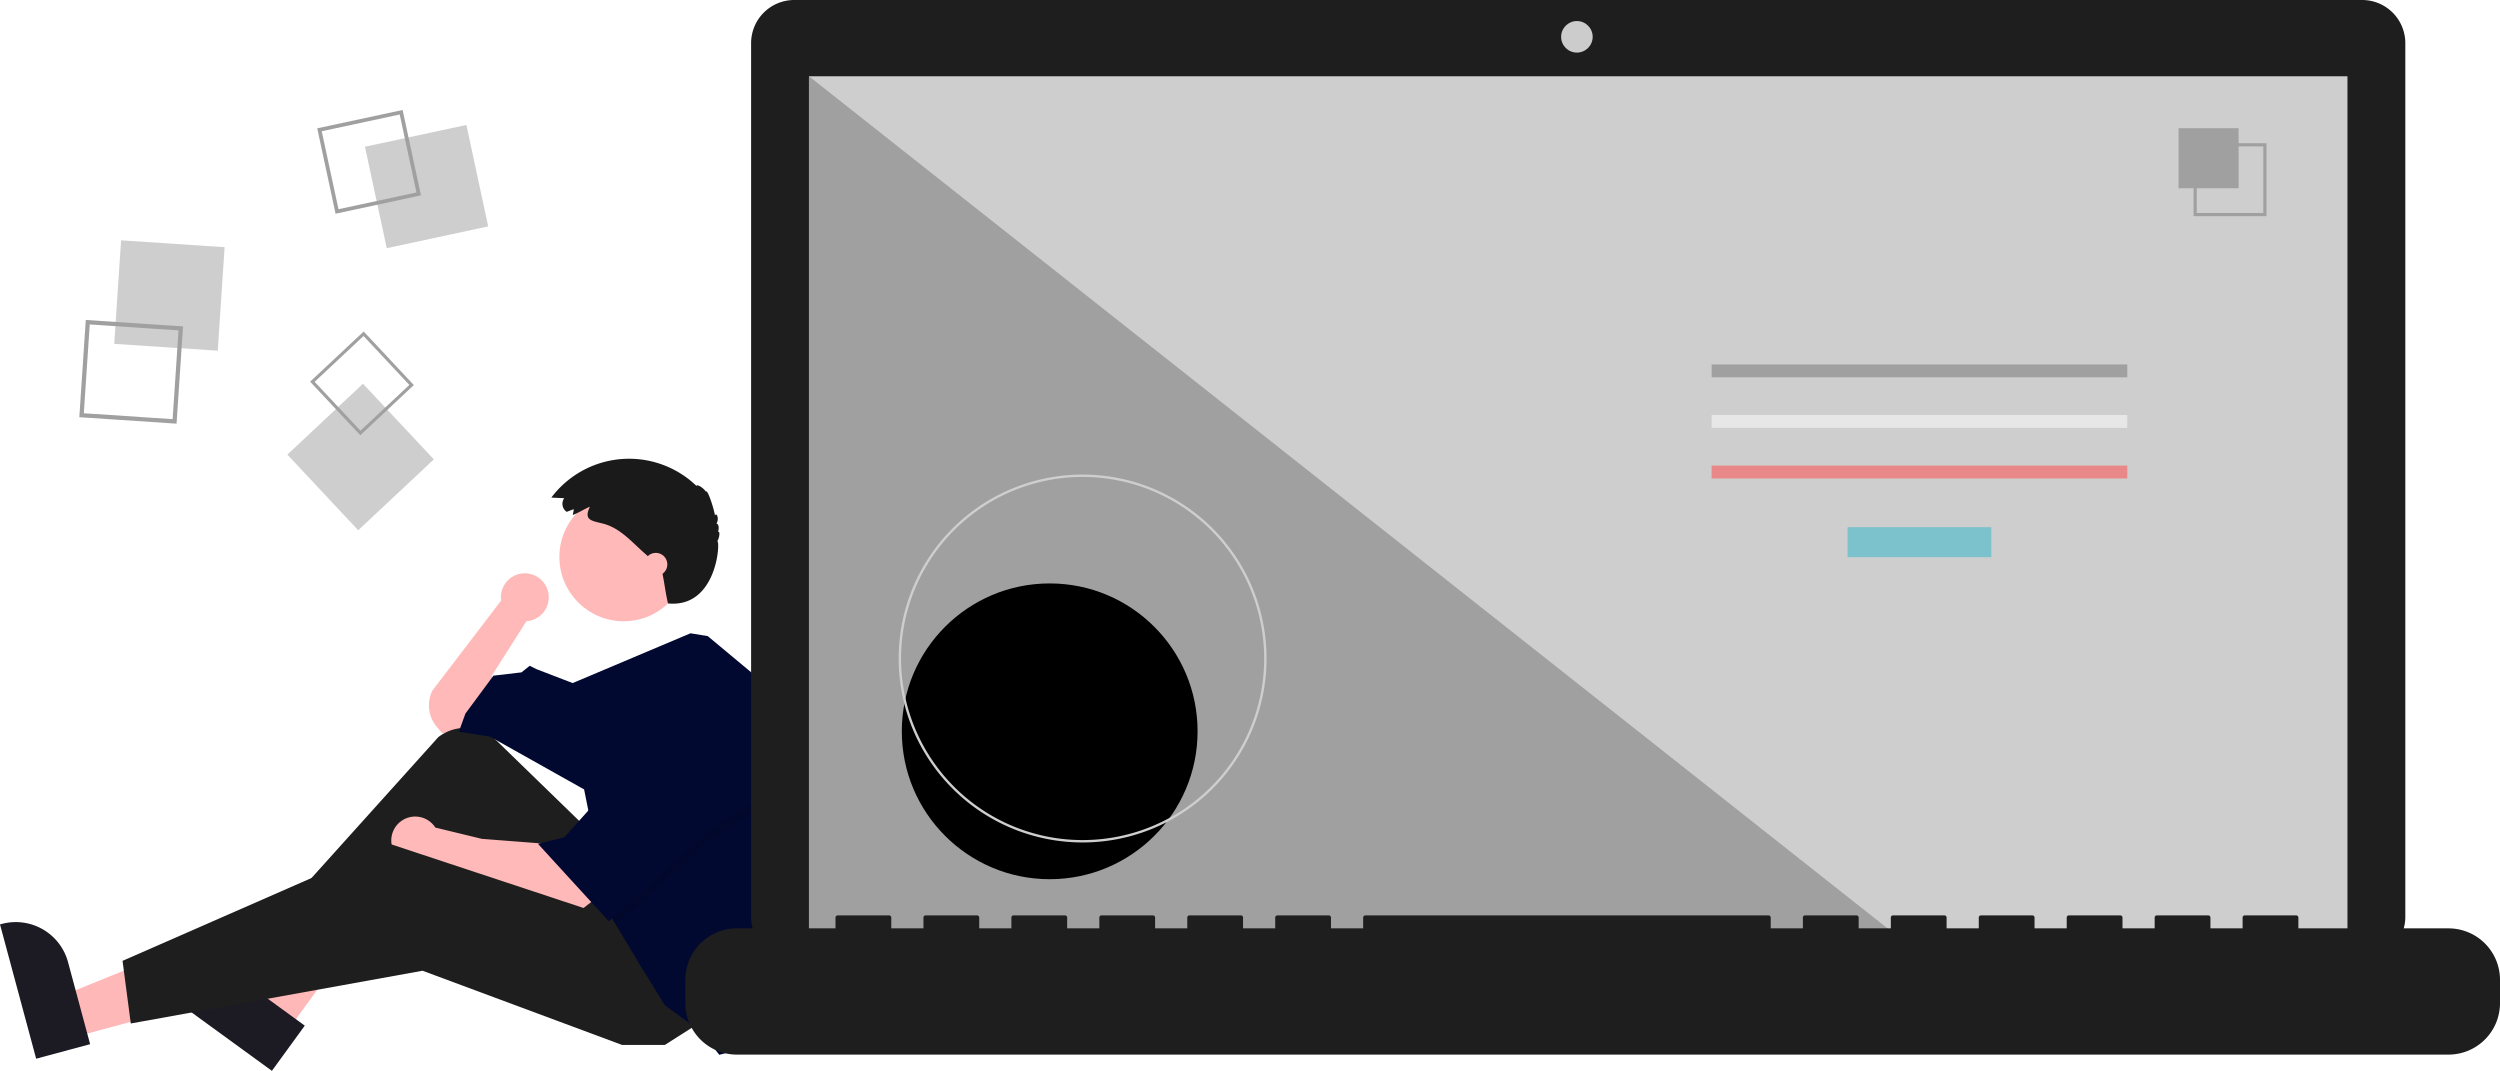 <?xml version="1.0" encoding="utf-8"?>
<svg viewBox="0 0 1019.484 436.681" xmlns="http://www.w3.org/2000/svg">
  <path d="M314.028,475.274a9.751,9.751,0,1,0-19.407,1.282l-28.014,36.686a13.583,13.583,0,0,0,1.836,14.914l2.198,2.564,10.083-2.017,11.428-10.083L290.806,507.192l14.117-22.183-.018-.016A9.743,9.743,0,0,0,314.028,475.274Z" transform="matrix(1, 0, 0, 1, -90.258, -231.659)" fill="#ffb9b9"/>
  <polygon points="30.041 422.968 25.468 405.984 88.8 380.265 95.549 405.331 30.041 422.968" fill="#ffb8b8"/>
  <path d="M105.002,663.391,90.258,608.629l.693-.187a22.075,22.075,0,0,1,27.054,15.575l0.0.001L127.01,657.466Z" transform="matrix(1, 0, 0, 1, -90.258, -231.659)" style="fill: rgb(28, 27, 36);"/>
  <polygon points="117.278 420.254 103.054 409.91 136.185 350.121 157.179 365.388 117.278 420.254" fill="#ffb8b8"/>
  <path d="M201.137,668.341,155.271,634.985l.422-.58a22.075,22.075,0,0,1,30.835-4.87l.001.001L214.542,649.908Z" transform="matrix(1, 0, 0, 1, -90.258, -231.659)" style="fill: rgb(28, 27, 36);"/>
  <path d="M328.45,568.364l-35.795-34.773a18.076,18.076,0,0,0-23.668-1.322L201.401,607.352l6.05,9.411L271.984,573.069l43.694,57.139,41.678-20.838Z" transform="matrix(1, 0, 0, 1, -90.258, -231.659)" style="fill: rgb(30, 30, 30);"/>
  <path d="M312.989,575.758l-26.217-2.017-18.986-4.603a9.753,9.753,0,1,0-1.85,12.656l-.003.014,11.428,4.706,49.072,16.806,6.05-4.706Z" transform="matrix(1, 0, 0, 1, -90.258, -231.659)" fill="#ffb9b9"/>
  <polygon points="285.92 416.699 271.131 426.11 253.653 426.11 172.315 395.86 53.332 417.371 49.971 391.826 158.871 344.099 254.326 375.693 285.92 416.699" style="fill: rgb(30, 30, 30);"/>
  <circle cx="254.326" cy="227.132" r="26.217" fill="#ffb9b9"/>
  <path d="M412.417,563.463a150.631,150.631,0,0,1-7.388,46.592l-1.963,6.037-9.411,43.022-10.083,2.689-7.394-9.411-14.789-10.755L350.634,624.158,341.411,608.791l-2.877-4.8-10.083-50.416-38.317-21.511-12.772-2.017,2.689-7.394,11.428-15.461L302.906,505.847l3.361-2.689,2.689,1.344,14.823,5.71,48.057-20.304,7.031,1.15L403.067,511.225A150.499,150.499,0,0,1,412.417,563.463Z" transform="matrix(1, 0, 0, 1, -90.258, -231.659)" style="fill: rgb(2, 9, 49);"/>
  <polygon points="314.825 325.949 289.281 342.754 251.153 377.131 248.276 372.332 240.209 331.999 242.226 331.999 263.065 293.683 314.825 325.949" opacity="0.1" style="isolation:isolate"/>
  <polygon points="263.065 289.649 242.226 327.965 230.126 341.41 219.371 344.099 248.276 375.693 289.281 338.721 314.825 321.915 263.065 289.649" style="fill: rgb(2, 9, 49);"/>
  <path d="M324.193,439.299l-2.841,1.093a3.965,3.965,0,0,1-1.06-5.507q.023-.034.047-.067l-5.249-.246a39.637,39.637,0,0,1,59.173-4.77c.239-.823,2.844.778,3.908,2.402.357-1.339,2.8,5.135,3.664,9.712.4-1.524,1.938.936.591,3.297.854-.125,1.239,2.059.578,3.276.934-.439.777,2.169-.236,3.911,1.333-.118-.114,27.331-20.114,25.331-1.392-6.397-1-6-2.64-14.226-.763-.81-1.599-1.548-2.433-2.284l-4.513-3.983c-5.247-4.632-10.021-10.348-17.011-12.08-4.804-1.19-7.841-1.458-5.223-6.872-2.365.987-4.574,2.455-6.961,3.372C323.905,440.902,324.239,440.055,324.193,439.299Z" transform="matrix(1, 0, 0, 1, -90.258, -231.659)" style="fill: rgb(26, 26, 26);"/>
  <circle cx="267.434" cy="230.157" r="4.706" fill="#ffb9b9"/>
  <rect x="269.172" y="687.793" width="42.3" height="42.3" transform="matrix(0.066, -0.998, 0.998, 0.066, -657.597, 363.458)" style="isolation: isolate; fill: rgb(206, 206, 206);"/>
  <path d="M 34.983 130.472 L 74.642 133.114 L 72.001 172.772 L 32.342 170.132 Z M 72.803 134.722 L 36.593 132.311 L 34.181 168.522 L 70.391 170.933 Z" style="fill: rgb(160, 160, 160);"/>
  <rect x="471.755" y="565.25" width="42.3" height="42.3" transform="matrix(0.978, -0.21, 0.21, 0.978, -431.251, -393.909)" style="isolation: isolate; fill: rgb(206, 206, 206);"/>
  <path d="M 164.184 44.85 L 171.665 79.668 L 136.847 87.15 L 129.365 52.332 Z M 169.826 78.48 L 162.995 46.689 L 131.204 53.521 L 138.035 85.311 Z" style="fill: rgb(160, 160, 160);"/>
  <rect x="443.068" y="767.78" width="42.253" height="42.253" transform="matrix(0.73, -0.684, 0.684, 0.73, -731.426, -72.034)" style="isolation: isolate; fill: rgb(206, 206, 206);"/>
  <path d="M 168.766 157.027 L 146.925 177.486 L 126.466 155.644 L 148.308 135.186 Z M 146.985 175.646 L 166.927 156.968 L 148.248 137.024 L 128.305 155.704 Z" style="fill: rgb(160, 160, 160);"/>
  <path d="M1053.535,231.659H414.152a17.598,17.598,0,0,0-17.599,17.598v356.252a17.599,17.599,0,0,0,17.599,17.599H1053.535a17.599,17.599,0,0,0,17.599-17.599V249.258a17.599,17.599,0,0,0-17.599-17.598Z" transform="matrix(1, 0, 0, 1, -90.258, -231.659)" style="fill: rgb(30, 30, 30);"/>
  <rect x="329.89" y="31.101" width="627.391" height="353.913" style="fill: rgb(206, 206, 206);"/>
  <circle cx="643.049" cy="15.014" r="6.435" style="fill: rgb(204, 204, 204);"/>
  <polygon points="777.858 385.015 329.89 385.015 329.89 31.102 777.858 385.015" style="isolation: isolate; fill: rgb(160, 160, 160);"/>
  <circle cx="428.058" cy="298.224" r="60.307" fill="#000000"/>
  <path d="M531.741,575.21a75.016,75.016,0,1,1,75.016-75.016A75.016,75.016,0,0,1,531.741,575.21Zm0-149.051A74.035,74.035,0,1,0,605.776,500.194a74.035,74.035,0,0,0-74.035-74.035Z" transform="matrix(1, 0, 0, 1, -90.258, -231.659)" style="fill: rgb(206, 206, 206);"/>
  <rect x="753.437" y="214.97" width="58.605" height="12.246" style="fill: rgb(124, 194, 204);"/>
  <rect x="697.991" y="148.627" width="169.497" height="5.248" style="fill: rgb(160, 160, 160);"/>
  <rect x="697.991" y="169.246" width="169.497" height="5.248" style="fill: rgb(231, 231, 231);"/>
  <rect x="697.991" y="189.866" width="169.497" height="5.248" style="fill: rgb(232, 136, 136);"/>
  <rect x="888.401" y="52.282" width="24.492" height="24.492" style="fill: rgb(160, 160, 160);"/>
  <path d="M1014.522,319.804h-29.74v-29.74h29.74Zm-28.447-1.293h27.154V291.357H986.075Z" transform="matrix(1, 0, 0, 1, -90.258, -231.659)" style="fill: rgb(160, 160, 160);"/>
  <path d="M1088.749,610.239h-61.229v-4.412a.875.875,0,0,0-.875-.875h-20.993a.875.875,0,0,0-.875.875v4.412H991.657v-4.412a.875.875,0,0,0-.875-.875H969.789a.875.875,0,0,0-.875.875h0v4.412H955.794v-4.412a.875.875,0,0,0-.875-.875h-20.993a.875.875,0,0,0-.875.875h0v4.412H919.931v-4.412a.875.875,0,0,0-.875-.875H898.064a.875.875,0,0,0-.875.875v4.412H884.068v-4.412a.875.875,0,0,0-.875-.875H862.201a.875.875,0,0,0-.875.875h0v4.412H848.205v-4.412a.875.875,0,0,0-.875-.875H826.338a.875.875,0,0,0-.875.875h0v4.412H812.343v-4.412a.875.875,0,0,0-.875-.875H647.023a.875.875,0,0,0-.875.875h0v4.412H633.028v-4.412a.875.875,0,0,0-.875-.875H611.161a.875.875,0,0,0-.875.875h0v4.412h-13.121v-4.412a.875.875,0,0,0-.875-.875h-20.993a.875.875,0,0,0-.875.875h0v4.412H561.302v-4.412a.875.875,0,0,0-.875-.875H539.435a.875.875,0,0,0-.875.875h0v4.412H525.44v-4.412a.875.875,0,0,0-.875-.875H503.572a.875.875,0,0,0-.875.875h0v4.412h-13.121v-4.412a.875.875,0,0,0-.875-.875H467.709a.875.875,0,0,0-.875.875v4.412H453.714v-4.412a.875.875,0,0,0-.875-.875H431.846a.875.875,0,0,0-.875.875h0v4.412H390.735A20.993,20.993,0,0,0,369.742,631.232v9.492A20.993,20.993,0,0,0,390.735,661.717h698.014a20.993,20.993,0,0,0,20.993-20.993V631.232A20.993,20.993,0,0,0,1088.749,610.239Z" transform="matrix(1, 0, 0, 1, -90.258, -231.659)" style="fill: rgb(30, 30, 30);"/>
</svg>